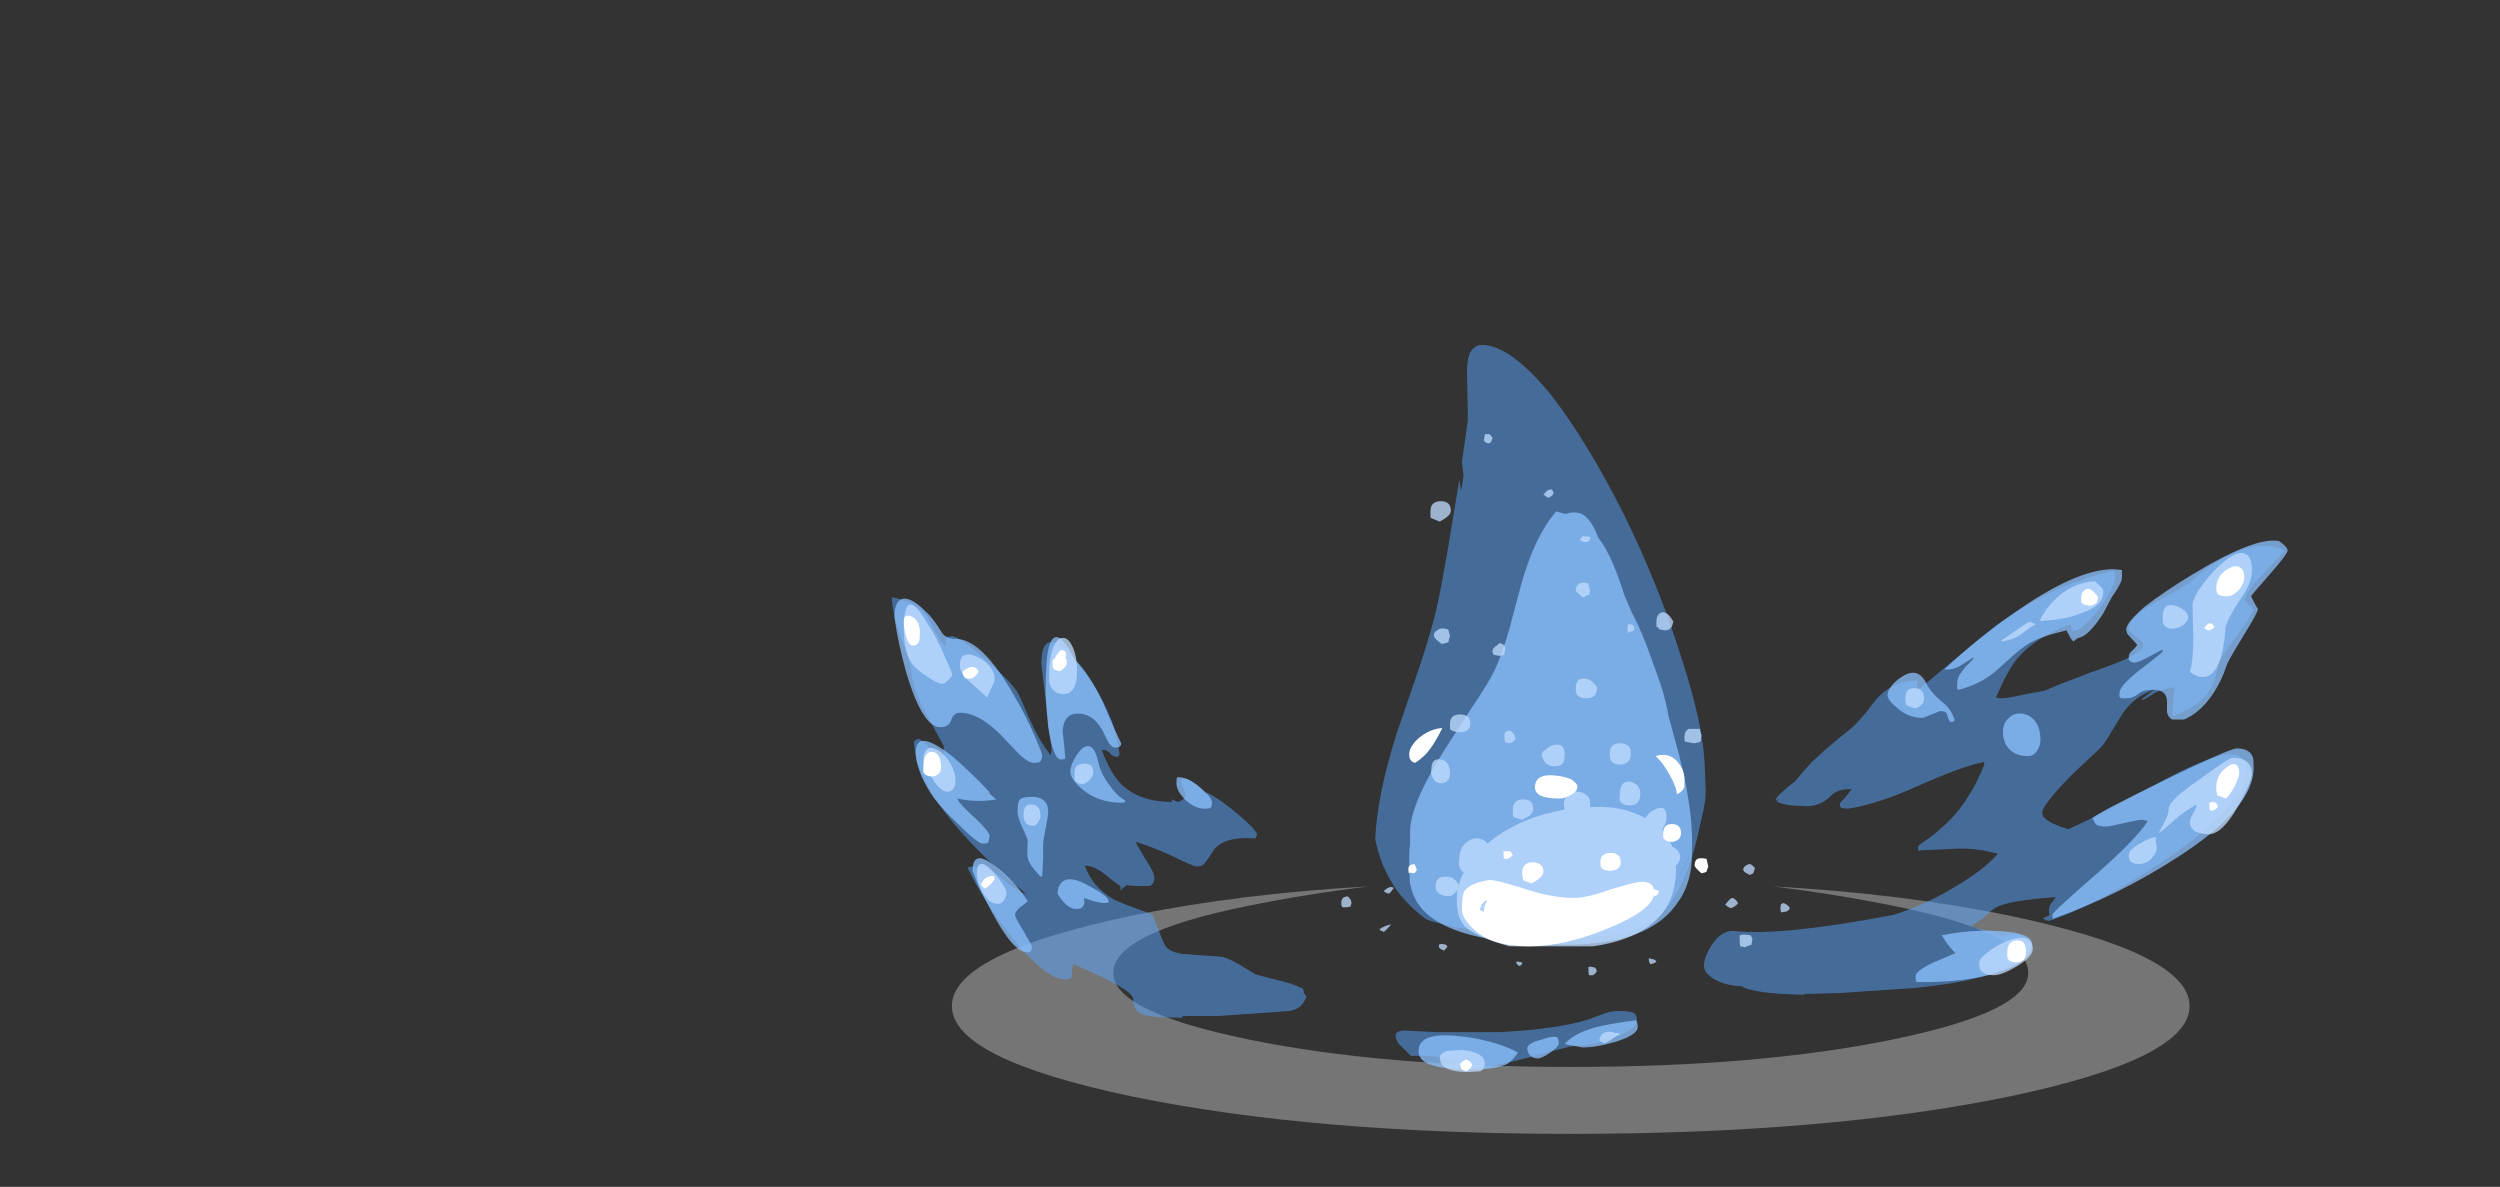 <?xml version="1.0" encoding="UTF-8" standalone="no"?>
<svg xmlns:ffdec="https://www.free-decompiler.com/flash" xmlns:xlink="http://www.w3.org/1999/xlink" ffdec:objectType="frame" height="489.0px" width="1030.0px" xmlns="http://www.w3.org/2000/svg">
  <rect width="100%" height="100%" fill="#333333" stroke="none"/>
  <g transform="matrix(1.0, 0.0, 0.0, 1.0, 405.7, 336.45)">
    <use ffdec:characterId="507" height="18.3" transform="matrix(3.07, 0.0, 0.0, 5.571, -13.519, 28.75)" width="166.1" xlink:href="#shape0"/>
    <use ffdec:characterId="1830" height="52.8" transform="matrix(7.0, 0.0, 0.0, 7.0, -38.25, -264.35)" width="82.15" xlink:href="#shape1"/>
  </g>
  <defs>
    <g id="shape0" transform="matrix(1.0, 0.0, 0.0, 1.0, 83.05, 18.3)">
      <path d="M43.4 -16.85 Q35.9 -17.7 27.15 -18.3 44.65 -17.75 58.75 -16.15 83.05 -13.35 83.05 -9.45 83.05 -5.55 58.75 -2.75 34.4 0.0 0.0 0.0 -34.4 0.0 -58.75 -2.75 -83.05 -5.55 -83.05 -9.45 -83.05 -13.35 -58.75 -16.15 -44.65 -17.75 -27.15 -18.3 -35.9 -17.7 -43.4 -16.85 -61.4 -14.85 -61.4 -11.9 -61.4 -9.05 -43.4 -7.0 -25.45 -4.95 0.0 -4.95 25.45 -4.95 43.4 -7.0 61.4 -9.05 61.4 -11.9 61.4 -14.85 43.4 -16.85" fill="#e6e6e6" fill-opacity="0.369" fill-rule="evenodd" stroke="none"/>
    </g>
    <g id="shape1" transform="matrix(1.0, 0.0, 0.0, 1.0, 26.8, 46.55)">
      <path d="M2.85 -46.55 L2.85 -46.55 M7.2 -36.0 L7.2 -36.05 Q7.5 -36.55 7.9 -36.55 9.6 -36.55 12.0 -33.6 14.1 -30.9 16.3 -26.55 18.35 -22.35 19.65 -18.2 21.0 -14.1 21.05 -11.55 L21.1 -10.25 Q21.1 -9.65 20.85 -8.65 20.75 -8.2 20.6 -7.55 20.35 -6.4 19.9 -5.35 19.05 -3.35 18.0 -2.65 17.65 -2.4 17.2 -2.25 L16.9 -2.15 Q16.05 -1.75 14.8 -1.75 L14.3 -1.8 14.1 -1.75 13.45 -1.7 13.05 -1.6 Q12.25 -1.4 11.0 -1.4 L8.8 -1.85 7.05 -2.1 7.45 -2.1 6.95 -2.2 Q6.45 -2.25 6.25 -2.3 L5.7 -2.45 5.05 -2.6 4.65 -2.75 Q3.6 -3.5 2.85 -4.55 1.95 -5.9 1.65 -7.45 1.75 -10.0 2.9 -13.65 L4.05 -17.0 Q4.75 -19.05 5.1 -20.4 5.5 -21.8 6.4 -27.4 L6.6 -28.6 6.7 -27.95 6.85 -28.85 6.75 -29.65 7.1 -32.1 7.1 -32.5 7.05 -34.95 Q7.05 -35.65 7.2 -36.0 M16.35 -2.35 L15.9 -2.2 16.1 -2.25 Q16.5 -2.3 16.8 -2.45 L16.35 -2.35 M20.0 -6.1 L20.35 -7.05 Q20.1 -6.4 19.8 -5.75 19.5 -5.1 19.15 -4.55 L19.0 -4.2 Q19.55 -5.1 20.0 -6.1 M17.75 -2.8 L17.9 -2.85 Q18.15 -3.05 18.35 -3.3 L18.15 -3.25 Q18.0 -3.0 17.75 -2.8 M22.85 -2.05 Q25.55 -1.75 32.15 -3.0 34.05 -3.6 35.85 -4.7 37.45 -5.65 38.25 -6.55 L38.3 -6.6 Q37.0 -6.95 35.9 -6.9 L33.7 -6.8 33.65 -6.75 Q33.6 -6.75 33.6 -7.0 33.6 -7.1 34.0 -7.35 34.65 -7.8 34.95 -8.1 36.55 -9.45 37.5 -11.85 37.5 -11.95 37.45 -12.0 36.05 -11.7 33.5 -10.55 31.15 -9.5 29.45 -9.25 L29.1 -9.3 Q29.0 -9.3 29.0 -9.55 29.0 -9.6 29.3 -9.9 L29.7 -10.4 Q28.85 -10.45 28.4 -9.95 27.85 -9.4 27.0 -9.4 L26.1 -9.45 Q25.45 -9.55 25.25 -9.7 L25.45 -9.8 25.2 -9.75 Q25.3 -10.05 26.4 -10.9 26.7 -11.3 27.35 -12.0 28.35 -12.95 29.5 -13.85 30.15 -14.35 31.1 -15.65 32.05 -16.75 33.5 -16.8 L33.55 -16.75 33.55 -16.5 Q33.55 -16.3 33.5 -16.15 L35.4 -17.75 Q37.3 -19.3 38.15 -20.0 41.45 -22.45 45.1 -23.25 L45.15 -23.2 45.2 -22.95 Q45.2 -22.3 44.25 -21.0 43.25 -19.7 42.65 -19.7 L42.8 -19.95 42.65 -19.8 42.55 -20.1 Q40.5 -19.35 39.45 -18.1 38.9 -17.45 38.2 -15.85 L38.2 -15.8 Q38.25 -15.75 38.45 -15.75 38.9 -15.75 39.95 -16.0 L41.05 -16.2 Q42.1 -16.65 43.7 -17.25 45.3 -17.8 45.9 -18.1 46.85 -18.55 46.85 -18.9 46.85 -19.05 46.45 -19.35 46.0 -19.7 46.0 -19.85 46.0 -20.5 47.65 -21.45 L48.9 -22.15 Q49.55 -22.5 49.75 -22.7 50.75 -23.65 52.05 -24.25 53.95 -25.1 55.15 -24.45 54.95 -24.15 53.75 -22.9 52.85 -22.0 52.85 -21.45 L53.05 -21.25 Q53.3 -21.05 53.3 -20.95 53.3 -20.7 52.35 -19.4 51.35 -18.05 51.3 -17.8 L51.1 -17.0 Q50.95 -16.55 50.75 -16.2 50.2 -15.3 48.6 -14.7 48.55 -15.05 48.6 -15.5 48.6 -15.75 48.7 -16.3 L48.7 -16.4 Q48.1 -16.35 47.6 -16.1 L46.85 -15.65 46.75 -15.7 47.5 -16.25 Q46.4 -15.9 45.7 -14.95 L45.05 -13.9 Q44.65 -13.2 44.35 -12.85 43.5 -12.05 42.6 -11.2 40.9 -9.45 40.9 -9.0 40.9 -8.7 41.5 -8.4 41.9 -8.2 42.45 -8.05 43.5 -8.5 45.45 -9.55 48.35 -11.1 48.95 -11.4 50.8 -12.3 51.75 -12.45 52.9 -12.55 52.9 -11.55 52.9 -9.5 48.3 -6.35 46.5 -5.1 44.5 -4.05 42.6 -3.05 41.3 -2.65 41.05 -2.7 40.95 -2.8 L41.35 -3.0 Q41.3 -3.1 41.3 -3.3 41.3 -3.5 41.45 -3.7 L41.7 -4.05 Q38.95 -3.85 38.2 -3.45 38.0 -3.35 37.65 -3.0 37.25 -2.65 36.85 -2.45 L36.8 -2.3 37.9 -2.0 38.6 -1.7 Q38.85 -1.85 39.2 -1.85 39.95 -1.85 39.95 -1.3 39.95 0.65 33.4 1.3 L28.95 1.6 26.9 1.65 26.9 1.7 Q24.65 1.65 23.75 1.4 23.45 1.35 23.2 1.2 22.2 1.15 21.55 0.75 21.0 0.4 21.0 0.0 21.0 -0.55 21.5 -1.3 22.1 -2.15 22.85 -2.05 M16.9 2.8 Q17.05 2.9 17.05 3.2 17.05 3.65 15.9 4.15 14.75 4.65 13.45 4.7 13.15 4.7 10.85 5.35 8.55 5.95 7.85 5.95 L6.65 5.8 Q6.5 5.8 6.2 5.6 5.7 5.25 3.75 5.3 L3.05 4.6 Q2.85 4.35 2.85 4.1 2.85 3.85 3.3 3.8 L5.2 3.9 9.0 3.9 Q12.5 3.7 14.2 3.15 L15.15 2.8 Q15.55 2.65 16.0 2.65 16.7 2.65 16.9 2.8 M-23.6 -19.3 L-23.55 -19.35 Q-23.5 -19.4 -23.25 -19.4 -22.85 -19.4 -21.2 -17.95 -19.5 -16.5 -19.25 -15.8 -18.7 -14.5 -18.35 -13.8 -17.9 -12.95 -17.45 -12.4 -17.4 -12.6 -17.4 -12.75 L-18.0 -17.75 Q-18.0 -19.9 -16.5 -18.5 -15.6 -17.6 -14.85 -16.4 -14.3 -15.55 -13.85 -14.4 -13.5 -13.35 -13.4 -12.45 L-13.5 -12.3 Q-13.8 -12.3 -14.0 -12.55 -14.2 -12.75 -14.45 -12.7 -13.9 -11.25 -13.25 -10.65 -12.2 -9.65 -10.3 -9.65 L-10.35 -9.8 -9.95 -9.65 Q-9.4 -9.85 -9.55 -10.25 L-9.7 -10.55 Q-9.8 -10.75 -9.75 -10.9 L-9.75 -10.95 Q-9.75 -11.0 -9.5 -11.0 -9.25 -11.0 -8.3 -10.15 L-8.25 -10.2 Q-7.45 -9.8 -6.4 -8.9 -5.45 -8.1 -5.3 -7.75 L-5.4 -7.5 Q-7.1 -7.65 -7.8 -6.9 L-8.2 -6.3 Q-8.4 -6.0 -8.55 -5.9 L-8.6 -5.9 Q-8.65 -5.85 -8.85 -5.85 -9.05 -5.85 -10.25 -6.45 -11.7 -7.1 -12.45 -7.3 -12.45 -7.25 -11.95 -6.4 -11.35 -5.5 -11.35 -5.2 -11.35 -4.75 -11.7 -4.7 L-12.35 -4.7 -13.0 -4.75 -13.25 -4.55 -13.3 -4.45 Q-13.35 -4.45 -13.35 -4.65 L-13.35 -4.7 Q-13.6 -4.85 -14.15 -5.3 -14.85 -5.9 -15.45 -5.9 -15.0 -4.65 -13.8 -3.95 -13.5 -3.75 -11.5 -3.05 -11.25 -2.55 -11.0 -1.85 -10.8 -1.3 -10.65 -1.1 -10.35 -0.8 -9.7 -0.7 L-7.5 -0.55 Q-7.15 -0.55 -6.3 -0.05 L-5.4 0.5 -3.65 0.95 Q-2.95 1.15 -2.6 1.35 L-2.55 1.5 -2.6 1.55 -2.55 1.55 -2.55 1.6 -2.4 1.8 Q-2.65 2.55 -3.4 2.65 L-4.7 2.75 -7.65 2.95 -9.7 2.95 -9.7 3.05 Q-11.5 3.05 -12.05 2.85 -12.6 2.65 -12.6 1.95 -12.6 1.6 -13.85 0.95 -14.6 0.55 -16.1 -0.1 -16.15 0.0 -16.2 0.2 L-16.2 0.6 -16.25 0.7 Q-16.35 0.8 -16.55 0.8 -17.75 0.8 -19.7 -1.65 -21.35 -3.7 -22.35 -5.8 -21.45 -6.0 -20.6 -5.4 L-19.85 -4.75 Q-19.35 -4.4 -18.85 -4.2 -25.35 -9.6 -25.5 -13.2 L-25.5 -13.2 -25.45 -13.25 Q-25.35 -13.35 -25.2 -13.35 -24.95 -13.25 -24.55 -12.8 -24.15 -12.4 -23.75 -12.3 L-23.75 -12.95 -24.95 -15.15 Q-25.6 -16.4 -25.65 -17.3 -25.7 -17.9 -26.3 -19.45 -26.8 -20.9 -26.8 -21.7 -25.2 -21.4 -24.6 -20.4 -24.1 -19.25 -23.65 -18.8 -23.6 -18.85 -23.6 -19.3" fill="#59a5ff" fill-opacity="0.502" fill-rule="evenodd" stroke="none"/>
      <path d="M14.75 -25.25 Q15.25 -24.6 15.65 -23.65 16.05 -22.7 16.3 -21.85 L16.75 -20.8 17.15 -20.0 Q17.65 -18.85 17.95 -17.95 18.75 -15.85 18.9 -14.75 L19.55 -12.35 Q20.3 -9.35 20.3 -7.35 20.3 -6.3 20.25 -5.85 20.1 -4.65 19.5 -3.8 17.85 -1.25 12.95 -1.25 6.65 -1.25 4.65 -3.1 L4.6 -3.15 Q3.9 -3.8 3.7 -4.85 3.65 -5.25 3.65 -6.45 3.65 -6.8 3.7 -7.2 L3.7 -7.9 Q3.7 -9.5 5.75 -12.75 L7.4 -15.3 Q8.35 -16.7 8.7 -17.45 9.15 -18.45 9.55 -19.85 L10.2 -22.3 Q11.0 -25.25 12.3 -26.75 L12.85 -26.6 Q13.45 -26.8 13.9 -26.55 14.35 -26.25 14.7 -25.4 L14.75 -25.25 M45.6 -23.3 L45.6 -22.85 Q45.6 -22.55 45.0 -21.7 L44.5 -20.75 Q43.6 -19.35 43.0 -19.3 L42.75 -19.1 Q42.6 -19.2 42.5 -19.45 L42.45 -19.5 42.45 -19.55 42.4 -19.6 42.35 -19.75 Q41.0 -19.45 40.15 -19.0 39.6 -18.65 38.95 -18.05 38.2 -17.35 37.85 -17.1 37.1 -16.55 36.0 -16.25 L35.9 -16.3 35.9 -16.6 Q35.9 -17.0 36.2 -17.35 36.4 -17.65 36.85 -18.05 L36.85 -18.15 36.05 -17.65 Q35.6 -17.4 35.15 -17.45 37.1 -19.3 39.3 -20.8 42.9 -23.35 45.1 -23.35 L45.6 -23.3 M35.5 -14.35 Q35.4 -14.45 35.3 -14.8 35.25 -15.0 34.9 -15.0 L34.4 -14.8 Q33.95 -14.6 33.85 -14.6 33.0 -14.6 32.35 -15.2 31.8 -15.65 31.8 -15.95 31.8 -16.15 32.05 -16.5 32.35 -16.85 32.7 -17.05 33.65 -17.65 34.15 -16.5 34.45 -16.0 35.0 -15.55 35.5 -15.2 35.75 -14.5 35.75 -14.35 35.5 -14.35 M39.7 -14.85 Q40.15 -14.8 40.45 -14.45 40.8 -14.05 40.8 -13.3 40.8 -13.0 40.65 -12.75 40.45 -12.35 40.05 -12.35 39.15 -12.35 38.75 -13.05 38.65 -13.3 38.6 -13.55 L38.6 -13.8 Q38.6 -14.3 38.95 -14.6 39.25 -14.9 39.7 -14.85 M45.85 -19.8 Q45.85 -20.2 46.95 -21.15 48.05 -22.0 49.6 -22.95 53.45 -25.3 54.85 -25.0 55.35 -24.65 55.35 -24.45 55.35 -24.25 54.3 -23.05 53.2 -21.8 53.2 -21.75 L53.4 -21.35 53.6 -21.0 Q53.6 -20.8 52.7 -19.35 51.75 -17.8 51.75 -17.65 51.45 -16.75 50.95 -16.0 50.2 -14.9 49.25 -14.5 L48.55 -14.5 Q48.3 -14.65 48.25 -14.95 L48.25 -15.55 Q48.25 -16.25 47.45 -16.25 46.85 -16.25 46.55 -16.0 46.25 -15.75 45.85 -15.75 L45.55 -15.75 45.45 -15.85 45.45 -16.05 Q45.45 -16.45 46.5 -17.3 47.8 -18.3 48.0 -18.5 L48.0 -18.6 Q47.9 -18.6 47.2 -18.2 46.55 -17.85 46.35 -17.85 L46.1 -17.9 46.1 -17.95 46.0 -18.0 46.0 -18.2 Q46.0 -18.4 46.25 -18.6 46.45 -18.8 46.5 -18.9 L45.95 -19.5 Q45.85 -19.65 45.85 -19.8 M44.7 -8.2 Q44.2 -8.2 44.05 -8.35 L43.85 -8.7 Q44.35 -9.1 48.15 -10.95 51.95 -12.8 52.35 -12.8 53.1 -12.8 53.3 -12.3 53.35 -12.15 53.35 -11.65 53.35 -9.25 48.8 -6.35 45.4 -4.15 41.6 -2.8 L41.55 -2.75 Q41.5 -2.8 41.5 -3.0 41.5 -3.15 43.8 -5.15 46.35 -7.35 47.1 -8.5 L47.05 -8.55 46.8 -8.6 Q46.55 -8.6 45.7 -8.4 44.8 -8.2 44.7 -8.2 M35.25 -1.4 L35.0 -1.8 Q36.7 -2.15 38.35 -2.05 40.3 -1.95 40.3 -1.3 40.3 -0.25 38.25 0.4 36.3 1.0 33.5 0.95 L33.5 0.9 Q33.45 0.85 33.45 0.6 33.45 0.3 34.5 -0.2 L35.8 -0.75 Q35.45 -1.1 35.25 -1.4 M17.05 3.3 Q17.1 3.4 17.1 3.6 17.1 4.05 15.85 4.45 14.7 4.8 13.85 4.8 L13.3 4.7 12.8 4.6 Q13.3 4.0 14.5 3.65 15.4 3.4 17.0 3.2 L17.05 3.3 M12.4 4.25 Q12.45 4.35 12.45 4.55 12.45 4.75 11.95 5.1 11.45 5.45 11.2 5.45 10.9 5.45 10.7 5.2 10.6 5.0 10.6 4.85 10.6 4.55 11.4 4.35 12.1 4.1 12.35 4.2 L12.4 4.25 M9.45 5.75 Q8.75 6.1 7.45 6.1 5.25 6.1 4.55 5.65 4.2 5.4 4.2 5.0 4.2 3.85 6.7 4.15 7.7 4.25 8.7 4.55 9.65 4.85 10.05 5.1 9.8 5.5 9.45 5.75 M-26.65 -20.5 Q-26.65 -21.35 -26.3 -21.55 -25.8 -21.85 -24.8 -20.85 -24.35 -20.45 -23.85 -19.6 -23.6 -19.25 -23.05 -19.25 -21.5 -19.25 -19.6 -15.9 -18.95 -14.8 -18.4 -13.55 -17.95 -12.5 -17.95 -12.4 -17.95 -12.15 -18.1 -12.0 -18.2 -11.95 -18.45 -11.95 -18.75 -11.95 -19.25 -12.4 L-20.2 -13.4 Q-21.6 -14.9 -22.8 -14.9 -23.15 -14.9 -23.3 -14.5 -23.4 -14.05 -23.95 -14.05 -25.0 -14.05 -25.95 -17.25 -26.4 -18.85 -26.65 -20.5 M-25.05 -11.15 Q-25.4 -12.0 -25.4 -12.55 -25.4 -14.05 -23.2 -12.3 -22.5 -11.7 -21.7 -10.9 -21.05 -10.25 -21.05 -10.2 -21.05 -10.1 -20.95 -10.05 L-20.65 -9.8 Q-21.8 -9.6 -22.95 -9.85 -22.85 -9.55 -21.9 -8.7 -21.05 -7.9 -21.05 -7.65 L-21.1 -7.35 -21.15 -7.25 Q-21.2 -7.2 -21.45 -7.2 -21.75 -7.2 -22.85 -8.3 -23.85 -9.25 -24.3 -9.85 -24.7 -10.4 -25.05 -11.15 M-17.6 -18.6 Q-17.2 -20.35 -16.05 -18.05 -15.15 -17.15 -14.4 -15.55 -13.65 -13.8 -13.3 -13.1 -13.3 -13.0 -13.35 -12.95 -13.4 -12.85 -13.65 -12.85 -13.85 -12.85 -14.05 -13.15 L-14.4 -13.85 Q-14.95 -14.85 -15.85 -14.85 -16.7 -14.85 -16.75 -13.8 -16.6 -12.55 -16.6 -12.25 L-16.6 -12.2 Q-16.65 -12.15 -16.85 -12.15 -17.3 -12.15 -17.6 -14.05 -17.7 -15.0 -17.75 -16.0 -17.75 -17.85 -17.6 -18.6 M-14.65 -12.0 Q-14.5 -11.3 -14.0 -10.65 -13.6 -10.05 -13.1 -9.75 L-13.05 -9.65 -13.25 -9.6 Q-14.65 -9.6 -15.6 -10.4 -16.3 -11.0 -16.3 -11.45 -16.3 -11.7 -16.1 -12.1 -15.9 -12.5 -15.65 -12.75 -14.95 -13.35 -14.65 -12.0 M-17.7 -9.55 Q-17.6 -9.35 -17.6 -9.0 -17.6 -8.85 -17.75 -8.1 -17.9 -7.35 -17.9 -7.1 L-17.9 -6.3 -17.95 -5.35 -17.95 -5.3 Q-18.0 -5.25 -18.05 -5.25 -18.75 -6.0 -18.8 -6.35 -18.85 -6.65 -18.8 -7.35 -18.8 -7.45 -19.1 -8.1 -19.4 -8.75 -19.4 -9.05 -19.4 -9.6 -19.3 -9.75 -19.15 -9.95 -18.55 -9.95 -17.95 -9.95 -17.7 -9.55 M-20.75 -5.9 Q-19.6 -5.05 -18.8 -3.8 L-19.25 -3.45 Q-19.55 -3.2 -19.55 -3.0 -19.55 -2.85 -19.05 -2.05 -18.55 -1.2 -18.55 -1.1 L-18.6 -0.9 Q-18.65 -0.8 -18.85 -0.8 -19.65 -0.8 -20.9 -3.15 -21.35 -3.95 -21.75 -4.8 L-22.05 -5.6 Q-22.05 -6.9 -20.75 -5.9 M-14.05 -3.75 L-14.0 -3.75 -14.25 -3.7 Q-14.5 -3.7 -14.9 -3.8 L-15.5 -4.0 Q-15.35 -3.35 -15.95 -3.35 -16.5 -3.35 -17.05 -4.25 -17.05 -4.55 -16.9 -4.8 -16.7 -5.1 -16.3 -5.1 -15.85 -5.1 -15.0 -4.6 -14.15 -4.15 -14.05 -3.85 L-14.05 -3.75 M-10.0 -11.1 Q-9.4 -11.15 -8.65 -10.5 -7.95 -9.9 -7.95 -9.6 L-8.0 -9.35 -8.05 -9.3 Q-8.15 -9.25 -8.35 -9.25 -9.0 -9.25 -9.55 -9.8 -10.05 -10.3 -10.05 -10.75 -10.05 -11.1 -10.0 -11.1" fill="#8cc1ff" fill-opacity="0.753" fill-rule="evenodd" stroke="none"/>
      <path d="M8.55 -31.05 L8.45 -30.8 8.3 -30.75 Q8.15 -30.8 8.1 -30.85 8.05 -30.9 8.05 -30.95 L8.1 -31.3 8.35 -31.3 Q8.55 -31.15 8.55 -31.05 M12.05 -28.05 L12.15 -27.85 Q12.1 -27.65 11.85 -27.55 L11.75 -27.6 11.55 -27.75 Q11.7 -27.9 11.8 -28.0 L12.05 -28.05 M14.3 -25.15 Q14.25 -25.0 14.15 -24.95 L13.95 -24.95 Q13.7 -25.0 13.7 -25.1 13.75 -25.2 13.9 -25.3 L14.3 -25.25 14.3 -25.15 M14.2 -22.5 Q14.2 -22.3 14.3 -22.15 L14.25 -21.85 14.1 -21.8 Q13.95 -21.7 13.85 -21.7 L13.5 -22.0 Q13.45 -22.05 13.45 -22.1 13.45 -22.3 13.55 -22.4 13.75 -22.65 14.2 -22.5 M16.85 -20.0 L16.9 -19.9 16.9 -19.8 Q16.85 -19.7 16.6 -19.65 L16.55 -19.6 Q16.5 -19.6 16.5 -19.8 16.5 -20.2 16.55 -20.1 L16.7 -20.1 Q16.8 -20.1 16.85 -20.0 M13.5 -16.0 Q13.45 -16.1 13.45 -16.35 13.45 -17.0 14.05 -16.9 14.3 -16.85 14.5 -16.65 14.7 -16.5 14.7 -16.3 14.7 -16.05 14.55 -15.9 14.4 -15.75 14.05 -15.75 13.65 -15.75 13.5 -16.0 M19.1 -19.95 L19.0 -19.85 Q18.9 -19.75 18.7 -19.75 L18.4 -19.8 18.25 -19.95 18.2 -19.95 Q18.2 -20.05 18.2 -20.25 18.2 -20.7 18.5 -20.8 18.85 -20.9 19.2 -20.25 L19.1 -19.95 M5.9 -26.45 Q5.8 -26.35 5.45 -26.15 L4.95 -26.35 4.9 -26.4 Q4.9 -26.55 4.9 -26.75 4.9 -27.35 5.5 -27.35 6.1 -27.35 6.1 -26.8 6.1 -26.6 5.9 -26.45 M5.25 -19.2 Q5.1 -19.35 5.1 -19.45 5.1 -19.65 5.3 -19.75 5.5 -19.95 5.95 -19.8 L6.0 -19.6 6.05 -19.45 5.95 -19.05 5.8 -19.0 5.55 -18.95 5.25 -19.2 M8.95 -18.25 L8.65 -18.3 Q8.55 -18.35 8.55 -18.55 8.55 -18.7 8.8 -18.85 9.0 -19.05 9.0 -19.0 L9.2 -18.9 Q9.3 -18.85 9.3 -18.65 L9.25 -18.35 9.2 -18.3 Q9.15 -18.25 8.95 -18.25 M7.25 -14.25 Q7.25 -13.95 6.95 -13.8 6.8 -13.75 6.65 -13.75 6.2 -13.75 6.05 -13.95 6.05 -14.05 6.05 -14.25 6.05 -14.8 6.65 -14.8 7.25 -14.8 7.25 -14.25 M9.9 -13.35 Q9.75 -13.15 9.55 -13.1 L9.3 -13.15 Q9.25 -13.25 9.25 -13.5 9.25 -13.7 9.35 -13.8 L9.55 -13.85 Q9.7 -13.8 9.8 -13.65 9.9 -13.55 9.9 -13.35 M11.45 -12.45 Q11.45 -12.6 11.7 -12.75 11.9 -12.95 12.15 -13.0 12.8 -13.15 12.8 -12.45 12.8 -12.1 12.7 -11.95 12.6 -11.75 12.2 -11.75 11.7 -11.75 11.55 -12.15 11.45 -12.3 11.45 -12.45 M6.0 -11.05 Q5.85 -10.75 5.55 -10.75 5.15 -10.75 5.0 -11.15 4.9 -11.35 4.95 -11.55 4.95 -12.25 5.5 -12.15 6.05 -12.05 6.05 -11.35 6.05 -11.2 6.0 -11.05 M8.1 -7.35 L8.25 -7.2 8.5 -7.4 Q10.25 -8.75 12.8 -9.2 12.75 -9.35 12.75 -9.5 12.75 -9.85 13.0 -10.05 13.2 -10.25 13.55 -10.25 13.85 -10.25 14.1 -10.05 14.3 -9.9 14.3 -9.55 L14.3 -9.35 Q16.05 -9.45 17.35 -8.8 L17.55 -8.7 17.65 -8.85 Q17.85 -9.1 18.1 -9.2 18.8 -9.55 18.8 -8.75 18.8 -8.45 18.6 -8.15 L18.55 -8.0 Q18.9 -7.55 19.15 -7.0 19.3 -6.95 19.45 -6.8 19.6 -6.6 19.6 -6.45 19.6 -6.15 19.4 -5.95 L19.35 -5.9 19.35 -5.65 Q19.35 -4.15 18.55 -3.1 17.3 -1.55 14.45 -1.15 L9.55 -1.15 Q7.6 -1.7 6.95 -2.3 6.45 -2.8 6.45 -3.85 6.45 -4.75 6.85 -5.5 6.65 -5.65 6.6 -5.85 6.55 -6.05 6.6 -6.3 6.6 -6.85 6.9 -7.15 7.15 -7.45 7.5 -7.5 7.85 -7.55 8.1 -7.35 M10.75 -8.85 L10.3 -8.6 9.8 -8.75 9.75 -8.85 Q9.75 -8.95 9.75 -9.2 9.75 -9.8 10.35 -9.8 10.95 -9.8 10.95 -9.25 10.95 -9.05 10.75 -8.85 M5.2 -4.65 Q5.2 -5.3 5.85 -5.25 6.15 -5.25 6.3 -5.1 6.55 -4.9 6.55 -4.7 6.55 -4.5 6.35 -4.3 6.15 -4.1 6.0 -4.1 5.55 -4.1 5.3 -4.35 5.2 -4.5 5.2 -4.65 M2.45 -4.25 L2.3 -4.3 Q2.2 -4.35 2.15 -4.4 2.35 -4.6 2.55 -4.65 L2.75 -4.6 Q2.55 -4.3 2.45 -4.25 M0.25 -3.7 L0.2 -3.5 0.0 -3.45 -0.25 -3.45 Q-0.35 -3.45 -0.35 -3.7 -0.35 -3.9 -0.25 -4.0 -0.2 -4.05 0.0 -4.1 0.1 -4.05 0.2 -3.9 0.25 -3.8 0.25 -3.7 M2.15 -2.0 L2.05 -2.05 Q1.9 -2.1 1.9 -2.15 2.0 -2.25 2.25 -2.35 L2.6 -2.45 Q2.25 -2.05 2.15 -2.0 M5.6 -0.95 Q5.45 -1.0 5.4 -1.1 L5.4 -1.25 5.55 -1.3 5.8 -1.25 5.9 -1.15 Q5.85 -1.05 5.7 -0.9 5.65 -0.9 5.6 -0.95 M10.1 -0.25 L10.3 -0.2 Q10.3 -0.05 10.15 0.0 9.95 -0.05 9.95 -0.25 L10.1 -0.25 M20.8 -13.75 L20.85 -13.55 20.8 -13.2 20.65 -13.15 20.4 -13.1 19.9 -13.2 19.85 -13.25 Q19.85 -13.3 19.85 -13.5 19.85 -13.8 20.1 -13.95 L20.75 -13.95 20.8 -13.75 M16.55 -12.05 Q16.4 -11.85 16.05 -11.85 15.6 -11.85 15.5 -12.15 15.45 -12.25 15.45 -12.5 15.45 -13.1 16.05 -13.1 16.7 -13.1 16.7 -12.5 16.7 -12.2 16.55 -12.05 M17.05 -10.65 Q17.25 -10.45 17.25 -10.15 17.25 -9.45 16.65 -9.45 16.15 -9.45 16.05 -9.75 16.0 -9.9 16.05 -10.1 16.05 -10.9 16.65 -10.85 16.85 -10.8 17.05 -10.65 M23.0 -3.7 Q22.95 -3.6 22.8 -3.5 22.65 -3.4 22.55 -3.4 22.35 -3.5 22.25 -3.6 22.4 -3.8 22.5 -3.9 22.6 -4.0 22.7 -4.0 22.9 -3.9 23.0 -3.7 M17.85 -0.1 Q17.75 -0.2 17.75 -0.45 L17.95 -0.4 Q18.1 -0.4 18.2 -0.25 18.1 -0.15 17.85 -0.1 M23.1 -1.8 L23.35 -1.85 23.75 -1.8 23.85 -1.6 23.8 -1.25 23.65 -1.2 23.4 -1.1 23.15 -1.15 Q23.1 -1.25 23.1 -1.5 23.1 -1.85 23.1 -1.8 M44.45 -22.2 Q44.5 -22.1 44.5 -22.0 44.5 -21.15 43.05 -20.7 42.1 -20.35 40.75 -20.3 41.1 -21.05 41.8 -21.7 42.75 -22.55 44.0 -22.65 44.3 -22.4 44.45 -22.2 M40.5 -20.1 Q40.3 -20.0 39.7 -19.55 39.25 -19.2 38.55 -19.1 L38.5 -19.15 40.1 -20.25 Q40.45 -20.2 40.5 -20.1 M33.4 -15.15 L32.9 -15.35 32.9 -15.4 Q32.85 -15.55 32.85 -15.75 32.85 -16.35 33.4 -16.35 33.95 -16.35 33.95 -15.75 33.95 -15.3 33.4 -15.15 M23.7 -6.0 Q23.85 -5.95 24.0 -5.75 L23.9 -5.45 23.7 -5.35 Q23.5 -5.45 23.35 -5.55 L23.3 -5.7 Q23.4 -5.95 23.7 -6.0 M25.7 -3.7 Q26.0 -3.55 26.05 -3.4 L26.0 -3.3 Q25.95 -3.25 25.85 -3.2 L25.55 -3.15 Q25.5 -3.15 25.5 -3.4 25.5 -3.6 25.55 -3.65 L25.7 -3.7 M39.45 0.0 Q38.55 0.55 38.05 0.55 37.45 0.55 37.25 0.2 37.2 0.05 37.2 -0.2 37.2 -0.45 37.7 -0.8 38.2 -1.2 38.8 -1.45 39.45 -1.7 39.85 -1.65 40.35 -1.55 40.35 -1.0 40.35 -0.55 39.45 0.0 M46.0 -6.5 Q46.0 -6.85 46.65 -7.2 47.15 -7.5 47.6 -7.6 L47.6 -7.3 47.65 -6.95 Q47.65 -6.7 47.4 -6.4 47.1 -6.0 46.6 -6.0 46.15 -6.0 46.05 -6.25 46.0 -6.3 46.0 -6.5 M52.65 -21.7 Q51.9 -20.6 51.7 -19.95 51.65 -19.15 51.5 -18.45 51.15 -17.0 50.35 -17.0 50.1 -17.0 49.85 -17.15 L49.6 -17.3 Q49.8 -18.0 49.8 -19.3 L49.75 -21.25 Q49.8 -21.7 50.35 -22.45 50.9 -23.2 51.55 -23.75 52.25 -24.35 52.7 -24.3 53.25 -24.25 53.25 -23.25 53.25 -22.6 52.65 -21.7 M49.25 -20.1 Q48.95 -19.85 48.55 -19.85 48.1 -19.85 48.0 -20.25 L48.0 -20.55 Q48.0 -21.4 48.75 -21.2 49.05 -21.1 49.3 -20.9 49.5 -20.7 49.5 -20.55 49.5 -20.3 49.25 -20.1 M53.1 -11.85 Q53.25 -11.65 53.25 -11.35 53.25 -10.8 52.4 -9.35 51.5 -7.75 50.7 -7.75 50.2 -7.75 49.85 -7.95 49.6 -8.15 49.6 -8.5 49.6 -8.65 49.75 -8.9 49.95 -9.25 50.0 -9.45 L50.0 -9.5 Q49.35 -9.15 48.7 -8.6 48.0 -7.95 47.75 -7.8 47.85 -8.0 48.15 -8.55 48.35 -8.95 48.35 -9.25 48.35 -9.75 50.2 -11.0 51.9 -12.25 52.1 -12.25 52.85 -12.25 53.1 -11.85 M14.7 0.3 L14.6 0.45 14.45 0.55 14.25 0.55 Q14.2 0.5 14.2 0.3 14.2 -0.05 14.2 0.05 L14.35 0.05 14.6 0.1 14.7 0.3 M15.8 3.95 L15.9 3.95 Q16.0 3.95 16.05 4.05 15.9 4.05 15.6 4.3 15.3 4.5 15.15 4.55 14.95 4.5 14.85 4.4 14.85 4.1 15.1 3.95 15.35 3.8 15.8 3.95 M7.85 6.2 L7.15 6.25 Q5.45 6.25 5.45 5.4 5.45 5.15 5.9 5.0 L6.8 4.95 Q8.1 5.1 8.1 5.75 8.1 6.05 7.85 6.2 M-23.45 -16.85 Q-23.7 -16.6 -23.85 -16.6 -24.1 -16.6 -24.75 -17.05 -25.55 -17.55 -25.8 -18.1 -25.95 -18.45 -26.05 -19.0 -26.1 -19.5 -26.1 -19.8 -26.1 -22.55 -24.7 -20.15 -24.2 -19.4 -23.7 -18.25 -23.25 -17.25 -23.25 -17.15 -23.25 -17.05 -23.45 -16.85 M-23.55 -10.25 Q-23.95 -10.25 -24.5 -11.15 -24.95 -11.95 -24.95 -12.1 -24.95 -12.65 -24.65 -12.8 -24.4 -12.9 -24.0 -12.65 -23.6 -12.35 -23.35 -11.9 -23.05 -11.4 -23.05 -10.85 -23.05 -10.55 -23.25 -10.35 -23.4 -10.25 -23.55 -10.25 M-21.8 -18.2 Q-21.35 -18.0 -21.05 -17.65 -20.75 -17.25 -20.75 -16.9 -20.75 -16.7 -20.9 -16.45 L-21.2 -15.8 -22.35 -16.85 Q-22.8 -17.3 -22.8 -17.7 -22.8 -18.2 -22.5 -18.3 -22.2 -18.4 -21.8 -18.2 M-17.55 -16.9 Q-17.55 -18.1 -17.3 -18.75 -17.05 -19.35 -16.7 -19.3 -16.4 -19.3 -16.15 -18.75 -15.9 -18.2 -15.9 -17.35 -15.9 -16.0 -16.7 -16.0 -17.25 -16.0 -17.45 -16.45 -17.55 -16.65 -17.55 -16.9 M-15.2 -10.9 Q-15.45 -10.7 -15.55 -10.7 -15.95 -10.7 -16.05 -11.0 L-16.05 -11.35 Q-16.05 -11.9 -15.5 -11.9 -14.95 -11.95 -14.95 -11.4 -14.95 -11.15 -15.2 -10.9 M-18.2 -8.45 Q-18.3 -8.25 -18.5 -8.25 -19.05 -8.25 -19.05 -8.9 -19.05 -9.55 -18.55 -9.5 -18.05 -9.45 -18.05 -8.85 -18.05 -8.65 -18.2 -8.45 M-20.15 -3.95 Q-20.3 -3.65 -20.55 -3.65 -21.15 -3.65 -21.55 -4.5 -21.75 -4.9 -21.8 -5.35 -21.8 -6.5 -20.95 -5.65 -20.6 -5.3 -20.3 -4.85 -20.05 -4.45 -20.05 -4.25 -20.05 -4.15 -20.15 -3.95" fill="#bfdcff" fill-opacity="0.753" fill-rule="evenodd" stroke="none"/>
      <path d="M11.05 -10.5 Q11.05 -11.35 12.3 -11.2 12.75 -11.15 13.15 -11.0 13.55 -10.75 13.55 -10.55 13.55 -10.25 13.15 -10.05 12.8 -9.85 12.5 -9.85 11.5 -9.85 11.2 -10.15 11.05 -10.3 11.05 -10.5 M3.75 -12.1 Q3.65 -12.2 3.65 -12.45 3.65 -12.9 4.2 -13.4 4.85 -13.95 5.6 -14.0 5.2 -13.2 4.9 -12.8 4.55 -12.3 4.0 -11.95 3.8 -12.0 3.75 -12.1 M4.1 -5.65 L4.0 -5.5 Q3.95 -5.45 3.85 -5.45 L3.7 -5.5 3.65 -5.45 Q3.6 -5.45 3.6 -5.7 3.6 -5.9 3.75 -5.95 L3.95 -6.0 Q4.05 -5.85 4.1 -5.65 M11.55 -5.55 Q11.55 -5.35 11.3 -5.15 11.2 -5.05 10.85 -4.85 L10.35 -5.05 10.35 -5.15 Q10.3 -5.25 10.3 -5.5 10.3 -6.1 10.95 -6.1 11.55 -6.05 11.55 -5.55 M9.75 -6.5 Q9.55 -6.35 9.45 -6.3 L9.25 -6.3 Q9.2 -6.3 9.2 -6.55 9.2 -6.9 9.2 -6.75 L9.6 -6.75 9.75 -6.5 M8.15 -3.85 Q7.9 -3.7 7.8 -3.3 L7.9 -3.25 Q7.95 -3.2 8.05 -3.2 8.05 -3.6 8.25 -3.85 8.2 -3.85 8.15 -3.85 M8.3 -5.05 Q8.65 -5.1 10.25 -4.6 12.0 -4.0 13.35 -4.0 14.1 -4.0 15.5 -4.5 16.95 -4.95 17.35 -4.95 17.85 -4.95 18.0 -4.65 L18.05 -4.5 Q18.2 -4.5 18.35 -4.4 18.35 -4.2 18.1 -4.1 18.1 -4.15 18.05 -4.15 17.85 -3.25 15.45 -2.25 12.85 -1.15 10.7 -1.15 8.5 -1.15 7.45 -2.15 6.75 -2.8 6.75 -3.35 6.75 -4.15 6.9 -4.4 7.2 -4.85 8.3 -5.05 M19.85 -10.95 L19.85 -10.55 Q19.75 -10.25 19.4 -10.1 19.4 -10.5 19.0 -11.2 18.6 -11.95 18.15 -12.35 18.95 -12.6 19.45 -12.0 19.85 -11.55 19.85 -10.95 M19.5 -7.45 Q19.3 -7.3 19.1 -7.3 18.75 -7.3 18.6 -7.55 18.6 -7.6 18.6 -7.8 18.6 -8.35 19.1 -8.35 19.65 -8.35 19.65 -7.8 19.65 -7.6 19.5 -7.45 M15.8 -5.65 Q15.65 -5.6 15.5 -5.6 15.05 -5.6 14.95 -5.8 14.9 -5.9 14.9 -6.1 14.9 -6.65 15.5 -6.65 16.1 -6.65 16.1 -6.1 16.1 -5.8 15.8 -5.65 M21.25 -5.85 L21.15 -5.55 21.05 -5.5 20.85 -5.45 Q20.45 -5.8 20.45 -5.9 20.45 -6.15 20.55 -6.25 20.7 -6.4 21.15 -6.3 L21.25 -5.85 M44.1 -21.35 L44.0 -21.3 Q43.9 -21.2 43.7 -21.2 L43.4 -21.25 43.25 -21.35 43.2 -21.4 Q43.2 -21.45 43.2 -21.7 43.2 -22.0 43.45 -22.15 43.75 -22.35 44.2 -21.7 L44.1 -21.35 M39.4 -0.2 Q38.95 -0.2 38.85 -0.5 38.85 -0.65 38.85 -0.8 38.85 -1.45 39.4 -1.5 39.95 -1.55 39.95 -0.85 39.95 -0.2 39.4 -0.2 M52.5 -22.15 Q52.15 -21.75 51.75 -21.75 51.3 -21.75 51.2 -21.95 51.15 -22.05 51.15 -22.25 51.15 -22.65 51.4 -23.0 51.65 -23.3 52.0 -23.45 52.3 -23.6 52.55 -23.45 52.8 -23.3 52.8 -22.85 52.8 -22.55 52.5 -22.15 M51.05 -19.95 Q50.95 -19.8 50.7 -19.75 50.5 -19.8 50.45 -19.9 50.6 -20.1 50.7 -20.15 L50.9 -20.15 51.05 -19.95 M52.25 -10.6 Q51.9 -9.95 51.7 -9.85 L51.2 -10.05 51.2 -10.15 Q51.15 -10.25 51.15 -10.5 51.15 -11.3 51.85 -11.75 52.1 -11.95 52.3 -11.85 52.5 -11.75 52.5 -11.35 52.5 -11.15 52.25 -10.6 M51.25 -9.35 L51.15 -9.25 Q51.05 -9.2 51.0 -9.15 L50.8 -9.15 Q50.75 -9.2 50.75 -9.4 50.75 -9.75 50.75 -9.6 L50.9 -9.65 51.15 -9.6 51.25 -9.35 M7.35 5.8 Q7.35 5.9 7.25 6.0 7.15 6.15 7.0 6.2 6.8 6.15 6.7 6.05 L6.65 5.8 Q6.65 5.75 6.75 5.65 6.9 5.55 7.0 5.5 7.25 5.6 7.35 5.8 M-25.2 -19.1 Q-25.3 -18.85 -25.55 -18.85 -25.85 -18.85 -26.0 -19.55 -26.1 -19.9 -26.1 -20.3 -26.1 -20.55 -25.95 -20.6 -25.8 -20.65 -25.6 -20.55 -25.15 -20.3 -25.15 -19.6 -25.15 -19.25 -25.2 -19.1 M-24.05 -11.3 Q-24.25 -11.15 -24.45 -11.15 -24.8 -11.15 -24.95 -11.4 L-24.95 -11.65 Q-24.95 -12.6 -24.45 -12.6 -24.2 -12.6 -24.05 -12.35 -23.9 -12.1 -23.9 -11.7 -23.9 -11.45 -24.05 -11.3 M-21.95 -17.0 Q-22.15 -16.9 -22.2 -16.9 -22.45 -16.9 -22.5 -16.95 L-22.6 -17.1 -22.65 -17.3 Q-22.4 -17.55 -22.1 -17.6 -21.8 -17.6 -21.7 -17.3 -21.8 -17.15 -21.95 -17.0 M-17.15 -18.25 L-16.85 -18.6 -16.65 -18.55 Q-16.55 -18.5 -16.55 -18.3 -16.55 -18.2 -16.6 -18.1 L-16.55 -18.1 Q-16.5 -18.05 -16.5 -17.85 -16.5 -17.65 -16.7 -17.5 -16.85 -17.35 -17.0 -17.35 L-17.25 -17.45 Q-17.35 -17.55 -17.35 -17.8 -17.35 -18.05 -17.2 -18.1 L-17.15 -18.25 M-20.75 -5.1 Q-20.95 -4.8 -21.3 -4.55 L-21.4 -4.6 -21.55 -4.75 Q-21.5 -5.0 -21.3 -5.15 -21.1 -5.3 -20.8 -5.3 L-20.75 -5.1" fill="#ffffff" fill-rule="evenodd" stroke="none"/>
    </g>
  </defs>
</svg>
